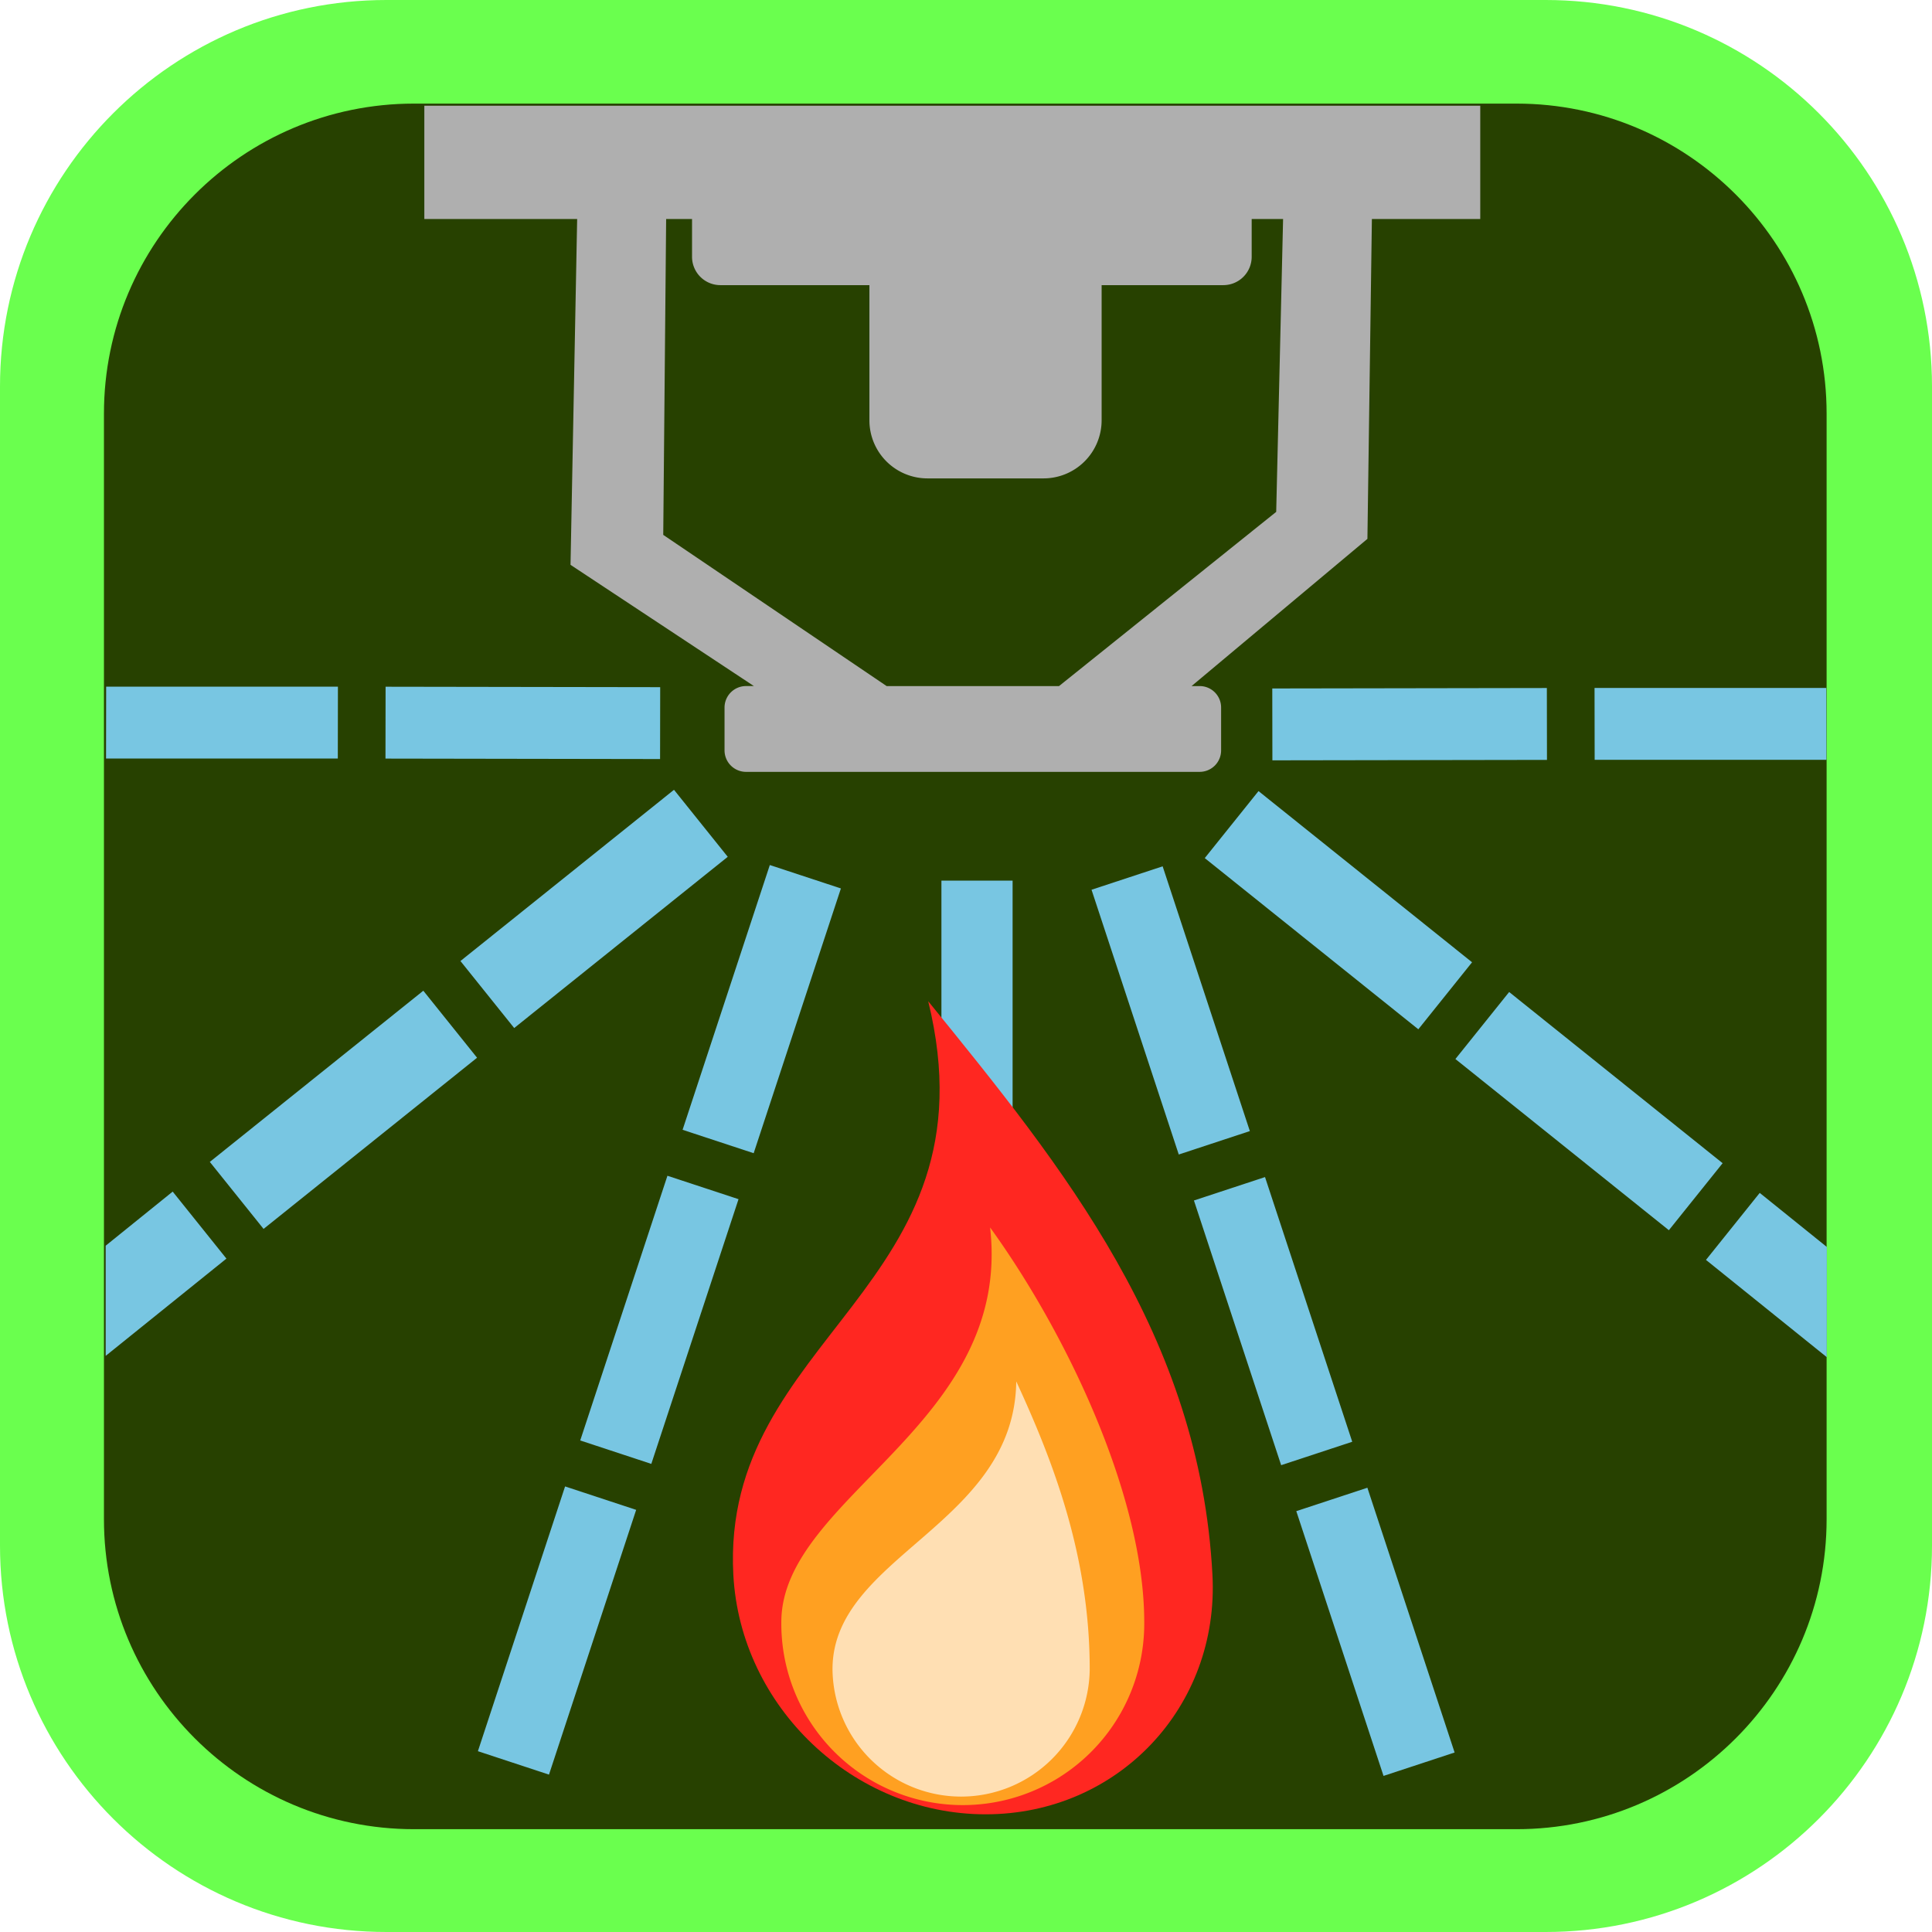 <svg xmlns="http://www.w3.org/2000/svg" viewBox="0 0 1499.18 1499.18"><defs><style>.cls-1{fill:#6aff4e;}.cls-1,.cls-2,.cls-3,.cls-4,.cls-5,.cls-6,.cls-7{fill-rule:evenodd;}.cls-2{fill:#274100;}.cls-3{fill:#afafaf;}.cls-4{fill:#78c6e2;}.cls-5{fill:#ff2721;}.cls-6{fill:#ffa021;}.cls-7{fill:#ffdfb3;}</style></defs><g id="Layer_2" data-name="Layer 2"><g id="Layer_1-2" data-name="Layer 1"><g id="pohja---panel"><g id="Border"><path class="cls-1" d="M1499.18,299.84C1499.18,134.35,1364.84,0,1199.35,0H299.84C134.35,0,0,134.35,0,299.84v899.51c0,165.49,134.35,299.83,299.84,299.83h899.51c165.49,0,299.83-134.34,299.83-299.83Z"/></g><g id="BG"><path class="cls-2" d="M1417.4,321c0-132.8-107.83-240.61-240.62-240.61H321.27C188.48,80.41,80.66,188.22,80.66,321v857.79c0,132.8,107.82,240.61,240.61,240.61h855.51c132.79,0,240.62-107.81,240.62-240.61Z"/></g></g><g id="FireSafetySprinklerSystem"><path class="cls-3" d="M447.86,169.94H329.27V82.05h819.37v87.89h-84.09l-3.47,248.2L924.63,532.37h6.28A16.65,16.65,0,0,1,947.55,549V582.3a16.65,16.65,0,0,1-16.64,16.64h-352a16.69,16.69,0,0,1-16.69-16.64V549a16.69,16.69,0,0,1,16.69-16.64H585L442.71,438.3ZM688,532.37H821.78L990.3,397.19l5.34-227.25H971.27v29.39a22,22,0,0,1-21.94,21.93h-94.5V326.17a45.1,45.1,0,0,1-45.09,45.05h-90.1a45.06,45.06,0,0,1-45-45.05V221.26H559A22,22,0,0,1,537,199.33V169.94H516.91l-2.25,245.11Z"/><path class="cls-4" d="M785.75,1188H730.52v215h55.23Zm0-252.31H730.52v215h55.23Zm0-252.35H730.52v215h55.23Z"/><path class="cls-4" d="M1061.05,1154.44l-55.16,18.17,67.69,205.45,55.16-18.17ZM981.62,913.37l-55.16,18.17,67.68,205.4,55.16-18.17ZM902.18,672.24,847,690.42l67.69,205.45,55.16-18.18Z"/><path class="cls-4" d="M1237.32,533.82l.09,55.78h179.84l-.09-55.77Zm-250.07.41.09,55.77,213.07-.34-.09-55.78Z"/><path class="cls-4" d="M1365.5,925.65l-41.71,52,93.72,75.45.06-85.5S1383.06,939.73,1365.5,925.65ZM1171.06,769.77l-41.71,52L1295,954.61l41.71-52ZM976.57,613.86l-41.71,52,165.72,132.84,41.7-52Z"/><path class="cls-4" d="M438.49,1153.43l55.16,18.18L426,1377.06l-55.16-18.18Zm79.42-241.07,55.17,18.17L505.4,1135.94l-55.16-18.18Zm79.45-241.12,55.16,18.17L584.83,894.86l-55.16-18.17Z"/><path class="cls-4" d="M262.22,532.81l-.09,55.78-179.85,0,.09-55.78Zm250.07.41L512.2,589l-213.08-.35.09-55.77Z"/><path class="cls-4" d="M134,924.65l41.7,52L82,1052.13l0-85.5S116.48,938.73,134,924.65ZM328.48,768.77l41.71,52L204.52,953.61l-41.71-52ZM523,612.86l41.71,52L399,797.73l-41.71-52Z"/><path class="cls-5" d="M720.27,776.93c54.53,222.51-161,259.62-151.22,445,5.45,102.64,93.15,185.92,195.77,185.92s181.49-83.28,176-185.92C931,1036.55,825.61,906.48,720.27,776.93Z"/><path class="cls-6" d="M768.29,952.48c17.54,153.14-162,208.93-162,306.23a140.81,140.81,0,1,0,281.61,0C887.89,1161.41,828.09,1035.21,768.29,952.48Z"/><path class="cls-7" d="M788.59,1071.94C787.16,1183.62,646,1207.12,646,1295.3a99.8,99.8,0,0,0,199.59,0C845.6,1207.12,817.11,1133.71,788.59,1071.94Z"/></g></g></g></svg>